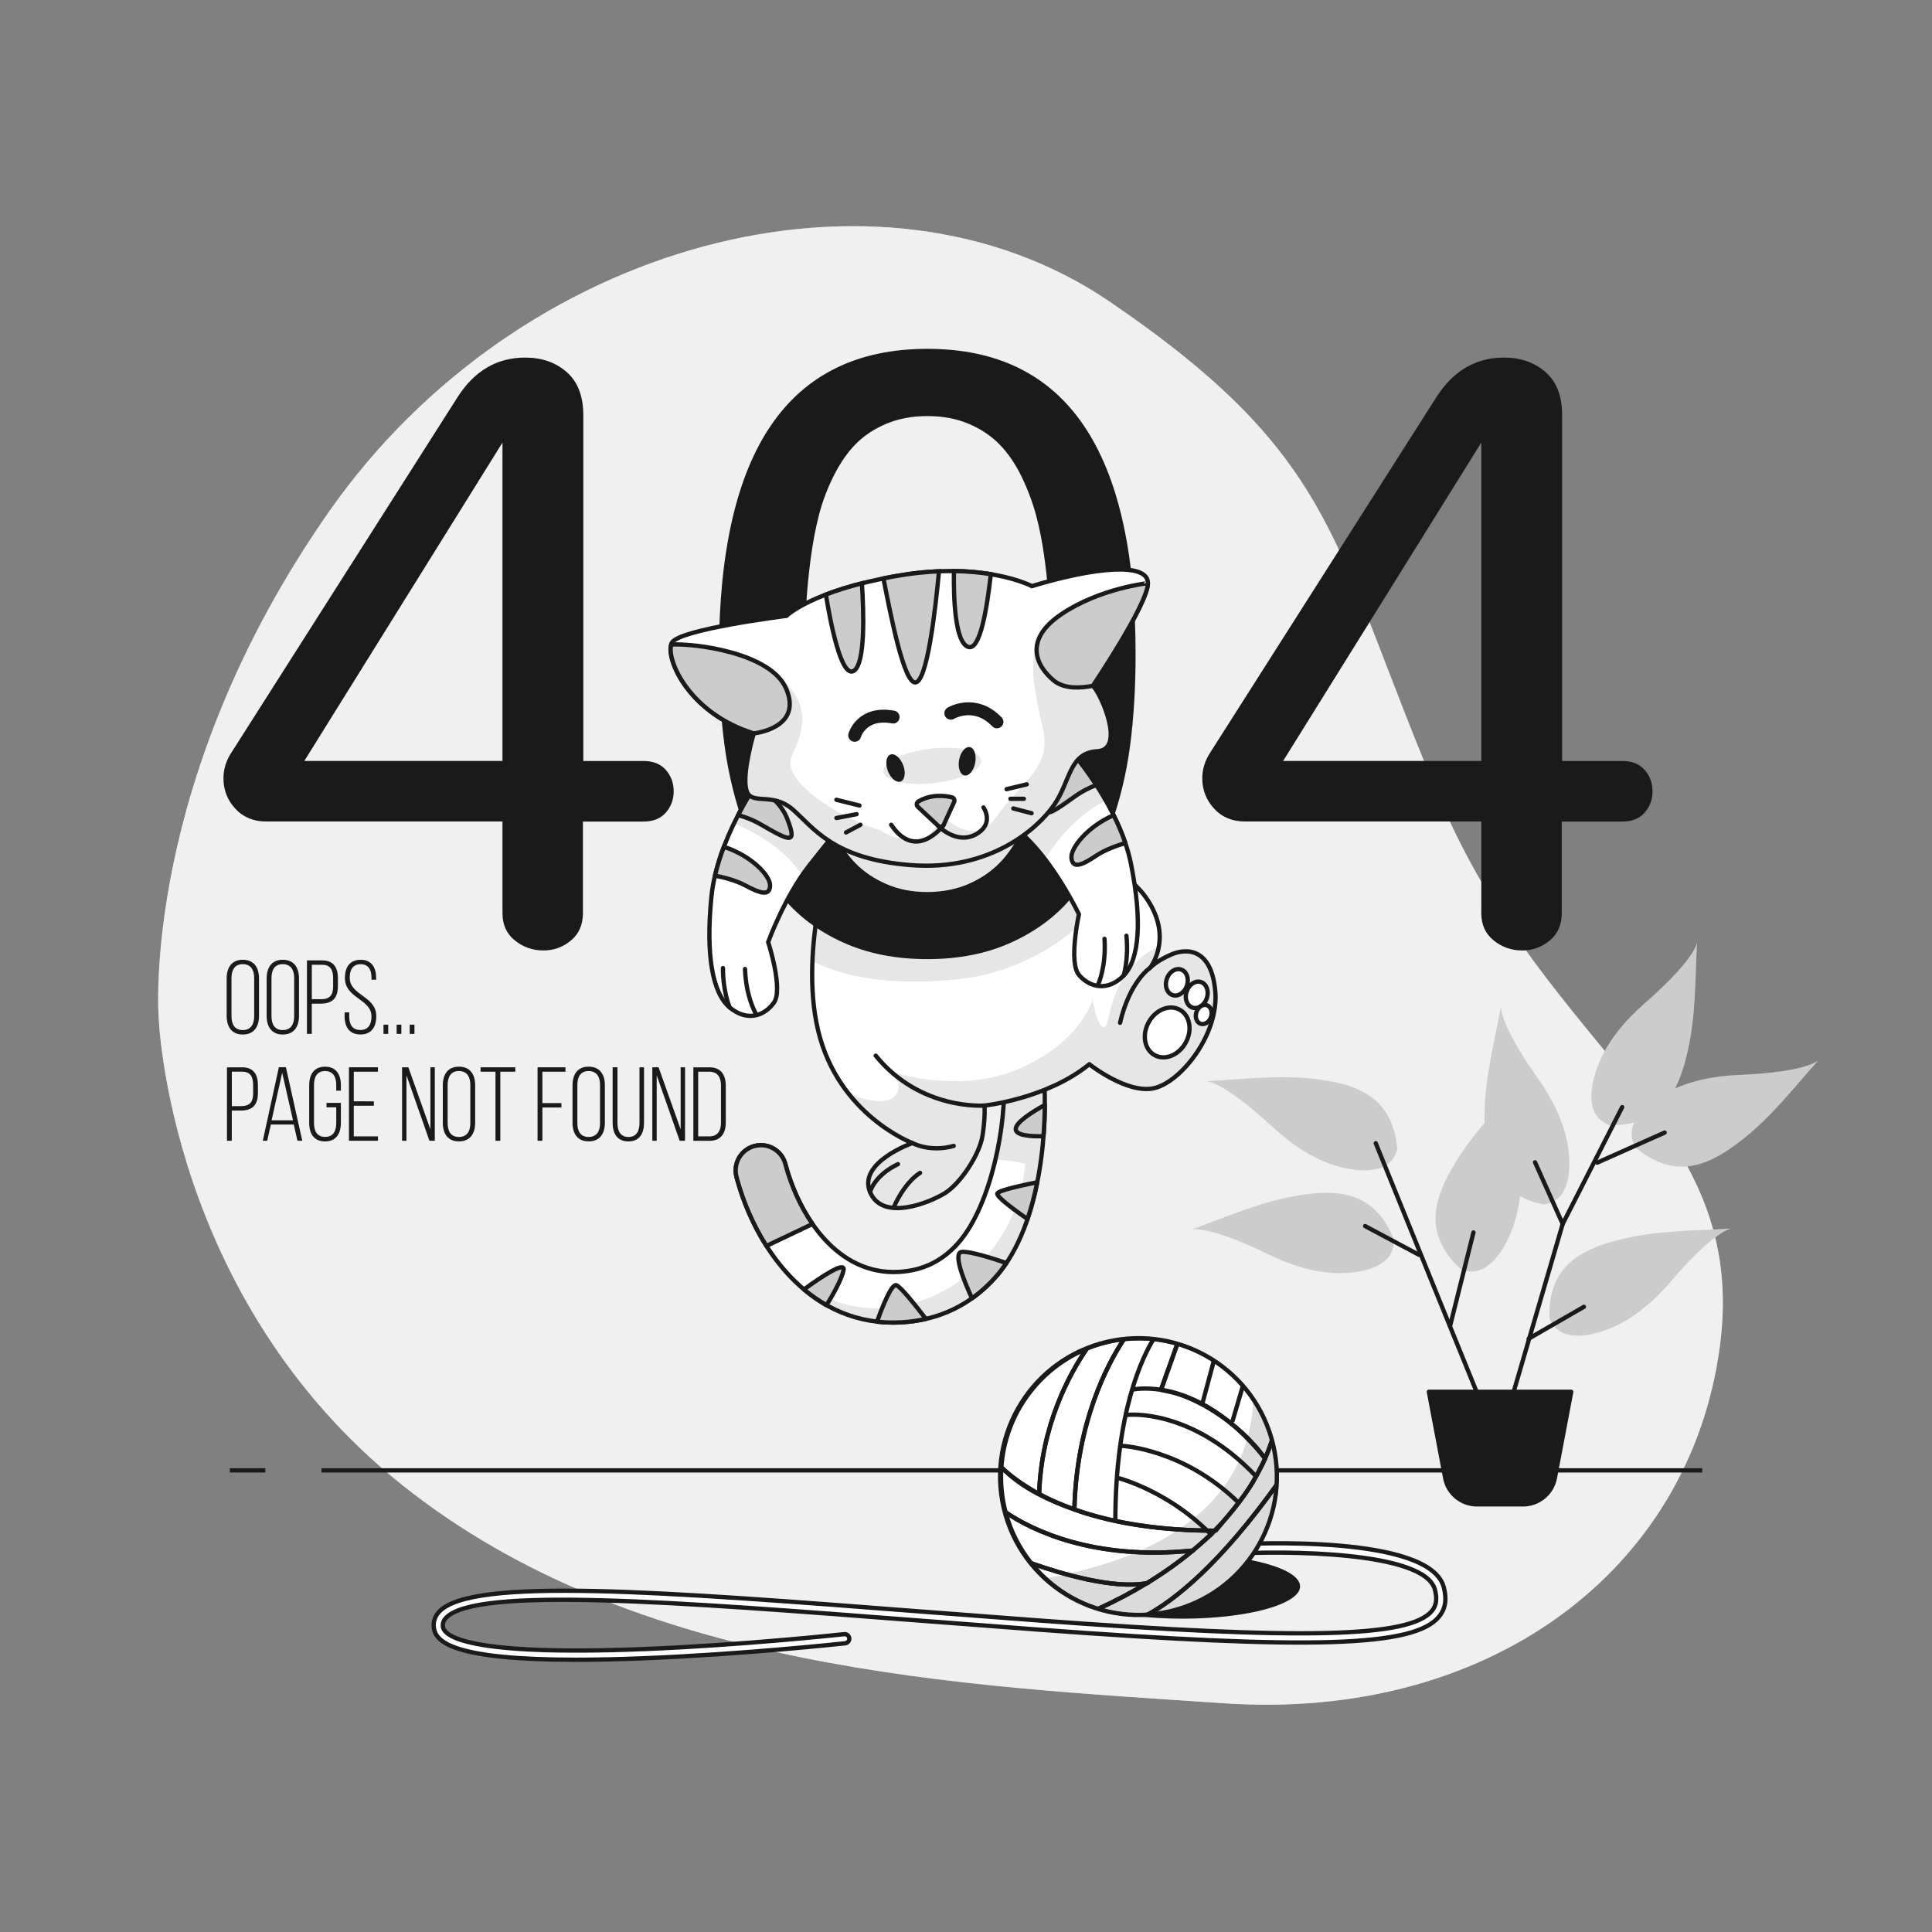 <?xml version="1.0" encoding="utf-8"?>
<!-- Generator: Adobe Illustrator 23.0.1, SVG Export Plug-In . SVG Version: 6.00 Build 0)  -->
<svg version="1.1" xmlns="http://www.w3.org/2000/svg" xmlns:xlink="http://www.w3.org/1999/xlink" x="0px" y="0px"
	 viewBox="0 0 500 500" style="enable-background:new 0 0 500 500;" xml:space="preserve">
<rect x="0" y="0" width="500" height="500" fill="#808080" stroke="none"/>
<g id="Background_Simple">
	<g>
		<path style="fill:#CCCCCC;" d="M41.06,263.18c0,0,2.34,72.68,63.01,121.12c60.67,48.44,144.74,51.91,212.79,56.51
			c68.06,4.6,120.33-33.93,128.21-92.16c7.88-58.24-44.13-75.34-72.34-141.63c-28.22-66.29-25.71-88.09-85.41-128.86
			c-59.7-40.77-153.09-15.74-202.06,54.11C36.3,202.12,41.06,263.18,41.06,263.18z"/>
		<path style="opacity:0.7;fill:#FFFFFF;" d="M41.06,263.18c0,0,2.34,72.68,63.01,121.12c60.67,48.44,144.74,51.91,212.79,56.51
			c68.06,4.6,120.33-33.93,128.21-92.16c7.88-58.24-44.13-75.34-72.34-141.63c-28.22-66.29-25.71-88.09-85.41-128.86
			c-59.7-40.77-153.09-15.74-202.06,54.11C36.3,202.12,41.06,263.18,41.06,263.18z"/>
	</g>
</g>
<g id="Floor">
	<g>
		
			<line style="fill:none;stroke:#1A1A1A;stroke-width:1.113;stroke-miterlimit:10;" x1="68.67" y1="380.53" x2="59.49" y2="380.53"/>
		
			<line style="fill:none;stroke:#1A1A1A;stroke-width:1.113;stroke-miterlimit:10;" x1="440.51" y1="380.53" x2="83.19" y2="380.53"/>
	</g>
</g>
<g id="Yarn_Ball">
	<g>
		<ellipse style="fill:#1A1A1A;" cx="306.07" cy="410.55" rx="30.39" ry="8.36"/>
		<g>
			<path style="fill:#FFFFFF;stroke:#1A1A1A;stroke-width:1.113;stroke-miterlimit:10;" d="M149.03,429.54
				c-31.62,0-36.29-4.57-36.75-8.26c-0.2-1.6,0.28-3.02,1.44-4.23c8.52-8.94,57.61-5.16,125.56,0.08
				c9.48,0.73,19.28,1.48,29.33,2.23c68.65,5.1,96.29,4.44,101.97-2.46c1.16-1.41,1.41-3.18,0.76-5.55
				c-2.72-9.96-39.07-10.03-52.85-9.23c-0.65,0.03-1.22-0.46-1.26-1.12c-0.04-0.65,0.46-1.22,1.12-1.26
				c5.27-0.31,51.57-2.63,55.28,10.97c0.86,3.14,0.46,5.65-1.22,7.69c-6.41,7.78-32.65,8.61-103.98,3.32
				c-10.05-0.75-19.86-1.5-29.34-2.23c-64.76-4.99-115.91-8.93-123.66-0.8c-0.66,0.69-0.91,1.42-0.8,2.3
				c0.29,2.35,5.95,7.63,52.01,5.79c25.73-1.03,51.58-3.83,51.84-3.86c0.65-0.07,1.24,0.4,1.31,1.05c0.07,0.65-0.4,1.24-1.05,1.31
				c-0.26,0.03-26.18,2.84-51.99,3.87C160.06,429.42,154.18,429.54,149.03,429.54z"/>
		</g>
		<g>
			<defs>
				
					<ellipse id="XMLID_6_" transform="matrix(0.974 -0.226 0.226 0.974 -78.812 76.611)" cx="294.77" cy="382.08" rx="35.81" ry="35.81"/>
			</defs>
			<use xlink:href="#XMLID_6_"  style="overflow:visible;fill:#FFFFFF;"/>
			<clipPath id="XMLID_8_">
				<use xlink:href="#XMLID_6_"  style="overflow:visible;"/>
			</clipPath>
			<path style="clip-path:url(#XMLID_8_);fill:#CCCCCC;" d="M294.77,417.89c19.77,0,35.81-16.03,35.81-35.81
				c0-7.48-2.3-14.42-6.22-20.17c-0.4,15.59-9.02,38.62-53.79,46.55C276.94,414.31,285.44,417.89,294.77,417.89z"/>
			<path style="opacity:0.3;clip-path:url(#XMLID_8_);fill:#FFFFFF;" d="M294.77,417.89c19.77,0,35.81-16.03,35.81-35.81
				c0-7.48-2.3-14.42-6.22-20.17c-0.4,15.59-9.02,38.62-53.79,46.55C276.94,414.31,285.44,417.89,294.77,417.89z"/>
			<g style="clip-path:url(#XMLID_8_);">
				
					<path style="fill:none;stroke:#1A1A1A;stroke-width:1.113;stroke-linecap:round;stroke-linejoin:round;stroke-miterlimit:10;" d="
					M312.39,396.12c-10.52-10.29-22.64-13.51-22.64-13.51S301.88,385.83,312.39,396.12c0.63,0.01,1.25,0.03,1.9,0.03
					c4.97-5,8.41-9.83,10.79-14.06c-16.77-17.74-33.13-15.93-33.13-15.93s16.36-1.81,33.13,15.93c0.92-1.64,1.69-3.2,2.32-4.63
					c-6.94-9.78-18.95-16.41-25.44-17.43l-1.5-0.35c-4.34-0.68-7.05-0.1-7.05-0.1s2.7-0.58,7.05,0.1l4.27-11.97
					c-1.99-0.57-4.06-0.97-6.18-1.18c-2.76,4.47-9.9,18.75-9.9,47.07c0-28.33,7.14-42.61,9.9-47.07c-1.19-0.12-2.4-0.18-3.62-0.18
					c-1.37,0-2.72,0.08-4.05,0.23c-4.22,6.38-12.29,21.46-12.83,44.08C286.46,393.63,297.66,395.91,312.39,396.12z M320.48,388.83
					c-14.27-13.9-30-14.63-30-14.63S306.22,374.93,320.48,388.83z"/>
				
					<path style="fill:none;stroke:#1A1A1A;stroke-width:1.113;stroke-linecap:round;stroke-linejoin:round;stroke-miterlimit:10;" d="
					M278.05,390.64c0.54-22.62,8.61-37.69,12.83-44.08c-3.37,0.38-6.59,1.22-9.61,2.47c-4.57,6.65-11.76,19.86-12.35,37.6
					C271.51,388.03,274.54,389.39,278.05,390.64z"/>
				
					<path style="fill:none;stroke:#1A1A1A;stroke-width:1.113;stroke-linecap:round;stroke-linejoin:round;stroke-miterlimit:10;" d="
					M281.27,349.03c-12.32,5.08-21.18,16.81-22.12,30.72c2.18,2.04,5.35,4.49,9.77,6.88C269.51,368.9,276.7,355.69,281.27,349.03z"
					/>
				
					<path style="fill:none;stroke:#1A1A1A;stroke-width:1.113;stroke-linecap:round;stroke-linejoin:round;stroke-miterlimit:10;" d="
					M327.4,377.45c0.9-2.03,1.53-3.82,1.97-5.3c-1.51-5.17-4.14-9.85-7.63-13.77l-2.72,9.24l2.72-9.24
					c-2.2-2.47-4.74-4.64-7.54-6.43l-3.06,11.41l3.06-11.41c-2.9-1.85-6.08-3.29-9.46-4.25l-4.27,11.97
					C306.95,360.69,317.11,364.54,327.4,377.45z"/>
				
					<path style="fill:none;stroke:#1A1A1A;stroke-width:1.113;stroke-linecap:round;stroke-linejoin:round;stroke-miterlimit:10;" d="
					M330.77,383.77c0.02-0.52,0.04-1.04,0.04-1.56c0-3.5-0.51-6.87-1.44-10.06c-0.44,1.48-1.07,3.27-1.97,5.3
					c0.01,0.01,0.02,0.03,0.03,0.04c-0.01-0.01-0.02-0.03-0.03-0.04c-0.63,1.43-0.6,1.41-1.52,3.06c0.05,0.06-0.86,1.51-0.8,1.57
					c-0.05-0.06-0.95,1.8-1.01,1.74c-2.38,4.23-9.55,12.33-9.44,12.33c-0.12,0-3.88,3.41-5.94,5.13c0.03,0,0.05,0,0.08-0.01
					c-0.03,0-0.05,0-0.08,0.01c-3.4,2.84-7.34,5.68-11.89,8.45c0.09-0.02,0.18-0.03,0.26-0.04c-0.08,0.02-0.18,0.03-0.26,0.04
					c-3.78,2.3-8.01,4.55-12.69,6.7c3.41,1.08,7.04,1.66,10.81,1.66c0.6,0,1.21-0.02,1.8-0.05
					C303.98,414.1,315.65,404.96,330.77,383.77z"/>
				
					<path style="fill:none;stroke:#1A1A1A;stroke-width:1.113;stroke-linecap:round;stroke-linejoin:round;stroke-miterlimit:10;" d="
					M330.77,383.77c-15.12,21.19-26.79,30.33-34.04,34.27C315.19,417.13,329.98,402.26,330.77,383.77z"/>
				
					<path style="fill:none;stroke:#1A1A1A;stroke-width:1.113;stroke-linecap:round;stroke-linejoin:round;stroke-miterlimit:10;" d="
					M266.89,404.57c4.39,5.5,10.36,9.68,17.23,11.85c4.68-2.15,8.91-4.39,12.69-6.7C288.27,411.31,274.91,407.39,266.89,404.57z"/>
				
					<path style="fill:none;stroke:#1A1A1A;stroke-width:1.113;stroke-linecap:round;stroke-linejoin:round;stroke-miterlimit:10;" d="
					M296.81,409.73c4.55-2.77,8.48-5.61,11.89-8.45c-25.78,2.64-41.69-5.34-48.45-9.89c1.29,4.88,3.58,9.35,6.64,13.19
					C274.91,407.39,288.27,411.31,296.81,409.73z"/>
				
					<path style="fill:none;stroke:#1A1A1A;stroke-width:1.113;stroke-linecap:round;stroke-linejoin:round;stroke-miterlimit:10;" d="
					M308.7,401.28c2.06-1.72,3.91-3.43,5.6-5.13c-0.64,0-1.26-0.02-1.9-0.03c0.14,0.13,0.27,0.26,0.41,0.4
					c-0.14-0.14-0.27-0.26-0.41-0.4c-14.73-0.21-25.94-2.48-34.35-5.48c0,0.01,0,0.01,0,0.02c0-0.01,0-0.01,0-0.02
					c-12.29-4.26-16.71-8.85-18.9-10.89c-0.06,0.81-0.09,1.63-0.09,2.46c0,3.17,0.42,6.25,1.19,9.18
					C267,395.93,282.91,403.92,308.7,401.28z"/>
			</g>
			
				<use xlink:href="#XMLID_6_"  style="overflow:visible;fill:none;stroke:#1A1A1A;stroke-width:1.113;stroke-linecap:round;stroke-linejoin:round;stroke-miterlimit:10;"/>
		</g>
	</g>
</g>
<g id="Plants">
	<g style="display:none;">
		<g style="display:inline;">
			<g>
				<path style="fill:none;stroke:#263238;stroke-linecap:round;stroke-linejoin:round;stroke-miterlimit:10;" d="M100.15,342.69
					l69.02-58.21c2.56-2.16,6-2.36,8.74-0.51l86.96,58.79l43.66-29.76c2.26-1.54,5.06-1.64,7.4-0.25l50.31,29.9"/>
				<path style="fill:none;stroke:#263238;stroke-linecap:round;stroke-linejoin:round;stroke-miterlimit:10;" d="M346.22,330.65
					l16.99-6.82c1.97-0.79,4.14-0.62,6,0.47l31.49,18.53"/>
				<path style="fill:none;stroke:#263238;stroke-linecap:round;stroke-linejoin:round;stroke-miterlimit:10;" d="M132.95,314.83
					l-7.58-4.97c-2.61-1.61-5.78-1.39-8.21,0.56l-40.1,32.27"/>
			</g>
			
				<line style="fill:none;stroke:#263238;stroke-linecap:round;stroke-linejoin:round;stroke-miterlimit:10;" x1="71.07" y1="342.77" x2="416.14" y2="342.77"/>
		</g>
		<g style="display:inline;">
			
				<line style="fill:none;stroke:#263238;stroke-linecap:round;stroke-linejoin:round;stroke-miterlimit:10;" x1="291.24" y1="329.85" x2="292.73" y2="328.85"/>
			
				<line style="fill:none;stroke:#263238;stroke-linecap:round;stroke-linejoin:round;stroke-miterlimit:10;" x1="271.88" y1="342.83" x2="289.27" y2="331.17"/>
		</g>
		<g style="display:inline;">
			
				<line style="fill:none;stroke:#263238;stroke-linecap:round;stroke-linejoin:round;stroke-miterlimit:10;" x1="148.1" y1="309.49" x2="151.1" y2="306.92"/>
			
				<line style="fill:none;stroke:#263238;stroke-linecap:round;stroke-linejoin:round;stroke-miterlimit:10;" x1="109.11" y1="342.83" x2="144.13" y2="312.88"/>
		</g>
	</g>
	<g>
		<path style="fill:#CCCCCC;" d="M360.73,320.88c0,0-2.45-7.96-9.59-10.81c-4.96-1.99-10.68-1.47-15.82-0.57
			c-9.58,1.67-17.94,5.48-27.03,8.73c0,0,3.88-1.43,19.79,6.32c5.86,2.86,12.56,5.07,19.27,4.92
			C352.74,329.36,360.99,327.82,360.73,320.88z"/>
		<path style="fill:#CCCCCC;" d="M361.59,297.51c0,0-0.05-8.32-6.06-13.12c-4.18-3.33-9.8-4.49-14.98-5.12
			c-9.65-1.17-18.76,0.06-28.4,0.55c0,0,4.12-0.25,17.12,11.77c4.79,4.43,10.56,8.48,17.02,10.28
			C351.49,303.31,359.83,304.23,361.59,297.51z"/>
		<path style="fill:#CCCCCC;" d="M378.04,328.42c0,0-6.49-5.21-6.52-12.9c-0.02-5.35,2.57-10.46,5.3-14.91
			c5.08-8.29,11.71-14.66,18.08-21.9c0,0-2.76,3.08-1.42,20.73c0.49,6.5,0.08,13.55-2.53,19.72
			C388.87,324.11,384.4,331.22,378.04,328.42z"/>
		<path style="fill:#CCCCCC;" d="M401.04,341.2c0,0-0.92-8.27,4.5-13.73c3.76-3.79,9.21-5.59,14.29-6.81
			c9.45-2.28,18.64-2.11,28.27-2.73c0,0-4.12,0.23-15.64,13.67c-4.24,4.95-9.51,9.65-15.72,12.18
			C411.74,345.8,403.56,347.67,401.04,341.2z"/>
		<path style="fill:#CCCCCC;" d="M399.53,311.71c0,0-8.25-1.13-12.22-7.72c-2.76-4.58-3.17-10.3-3.11-15.52
			c0.1-9.72,2.51-18.59,4.26-28.08c0,0-0.78,4.06,9.43,18.51c3.76,5.32,7.03,11.58,7.96,18.22
			C406.61,302.46,406.42,310.85,399.53,311.71z"/>
		<path style="fill:#CCCCCC;" d="M423.27,296.9c0,0,5.93,5.84,13.57,4.96c5.31-0.61,10.09-3.78,14.19-7.01
			c7.64-6.02,13.19-13.34,19.64-20.51c0,0-2.73,3.1-20.42,3.83c-6.51,0.27-13.46,1.5-19.29,4.81
			C426.28,285.65,419.75,290.92,423.27,296.9z"/>
		<path style="fill:#CCCCCC;" d="M416.4,291.13c0,0,8.28,0.83,13.69-4.64c3.76-3.8,5.5-9.27,6.67-14.36
			c2.18-9.48,1.92-18.66,2.44-28.3c0,0-0.19,4.13-13.51,15.78c-4.91,4.29-9.55,9.61-12.01,15.84
			C411.69,280.47,409.9,288.67,416.4,291.13z"/>
		
			<polyline style="fill:none;stroke:#1A1A1A;stroke-width:1.113;stroke-linecap:round;stroke-linejoin:round;stroke-miterlimit:10;" points="
			386.83,371.74 372.53,336.55 356.04,295.86 		"/>
		
			<polyline style="fill:none;stroke:#1A1A1A;stroke-width:1.113;stroke-linecap:round;stroke-linejoin:round;stroke-miterlimit:10;" points="
			390.13,365.69 404.42,316.76 419.82,286.52 		"/>
		
			<line style="fill:none;stroke:#1A1A1A;stroke-width:1.113;stroke-linecap:round;stroke-linejoin:round;stroke-miterlimit:10;" x1="395.62" y1="346.45" x2="409.92" y2="338.2"/>
		
			<line style="fill:none;stroke:#1A1A1A;stroke-width:1.113;stroke-linecap:round;stroke-linejoin:round;stroke-miterlimit:10;" x1="404.42" y1="316.76" x2="397.27" y2="300.81"/>
		
			<line style="fill:none;stroke:#1A1A1A;stroke-width:1.113;stroke-linecap:round;stroke-linejoin:round;stroke-miterlimit:10;" x1="413.37" y1="300.89" x2="430.81" y2="293.11"/>
		
			<line style="fill:none;stroke:#1A1A1A;stroke-width:1.113;stroke-linecap:round;stroke-linejoin:round;stroke-miterlimit:10;" x1="375.28" y1="343.15" x2="381.33" y2="318.96"/>
		
			<line style="fill:none;stroke:#1A1A1A;stroke-width:1.113;stroke-linecap:round;stroke-linejoin:round;stroke-miterlimit:10;" x1="367.26" y1="324.76" x2="353.29" y2="317.31"/>
		
			<path style="fill:#1A1A1A;stroke:#1A1A1A;stroke-width:1.113;stroke-linecap:round;stroke-linejoin:round;stroke-miterlimit:10;" d="
			M394.16,389.33h-11.92c-4.02,0-7.47-2.86-8.22-6.81l-4.23-22.33h36.84l-4.23,22.33C401.64,386.47,398.18,389.33,394.16,389.33z"/>
	</g>
</g>
<g id="Text">
	<g>
		<g>
			<path style="fill:#1A1A1A;" d="M58.66,253.2c0-2.77,1.28-4.81,4.16-4.81c2.93,0,4.21,2.04,4.21,4.81v9.72
				c0,2.77-1.28,4.81-4.21,4.81c-2.88,0-4.16-2.04-4.16-4.81V253.2z M59.91,263c0,2.06,0.81,3.58,2.91,3.58
				c2.12,0,2.96-1.52,2.96-3.58v-9.89c0-2.06-0.84-3.59-2.96-3.59c-2.09,0-2.91,1.52-2.91,3.59V263z"/>
			<path style="fill:#1A1A1A;" d="M69.01,253.2c0-2.77,1.28-4.81,4.16-4.81c2.93,0,4.21,2.04,4.21,4.81v9.72
				c0,2.77-1.28,4.81-4.21,4.81c-2.88,0-4.16-2.04-4.16-4.81V253.2z M70.26,263c0,2.06,0.81,3.58,2.91,3.58
				c2.12,0,2.96-1.52,2.96-3.58v-9.89c0-2.06-0.84-3.59-2.96-3.59c-2.09,0-2.91,1.52-2.91,3.59V263z"/>
			<path style="fill:#1A1A1A;" d="M83.38,248.55c2.93,0,4.07,1.85,4.07,4.62v2.06c0,3.01-1.39,4.51-4.4,4.51h-2.36v7.82h-1.25
				v-19.01H83.38z M83.06,258.6c2.2,0,3.15-0.98,3.15-3.29v-2.23c0-2.06-0.71-3.4-2.82-3.4h-2.69v8.91H83.06z"/>
			<path style="fill:#1A1A1A;" d="M97.35,253.14v0.41h-1.2v-0.49c0-2.01-0.76-3.53-2.82-3.53s-2.82,1.49-2.82,3.5
				c0,4.62,6.87,4.7,6.87,9.94c0,2.74-1.2,4.75-4.1,4.75c-2.91,0-4.1-2.01-4.1-4.75V262h1.2v1.06c0,2.04,0.79,3.5,2.88,3.5
				c2.09,0,2.88-1.47,2.88-3.5c0-4.56-6.87-4.64-6.87-9.94c0-2.85,1.25-4.7,4.05-4.73C96.18,248.39,97.35,250.4,97.35,253.14z"/>
			<path style="fill:#1A1A1A;" d="M100.47,265.18v2.39h-1.22v-2.39H100.47z"/>
			<path style="fill:#1A1A1A;" d="M103.87,265.18v2.39h-1.22v-2.39H103.87z"/>
			<path style="fill:#1A1A1A;" d="M107.26,265.18v2.39h-1.22v-2.39H107.26z"/>
		</g>
		<g>
			<path style="fill:#1A1A1A;" d="M62.68,276.22c2.93,0,4.07,1.85,4.07,4.62v2.06c0,3.01-1.39,4.51-4.4,4.51h-2.36v7.82h-1.25
				v-19.01H62.68z M62.36,286.27c2.2,0,3.15-0.98,3.15-3.29v-2.23c0-2.06-0.71-3.4-2.82-3.4h-2.69v8.91H62.36z"/>
			<path style="fill:#1A1A1A;" d="M70.1,291.02l-0.95,4.21h-1.14l4.16-19.04h1.82l4.24,19.04h-1.25l-0.95-4.21H70.1z M70.29,289.93
				h5.54l-2.8-12.3L70.29,289.93z"/>
			<path style="fill:#1A1A1A;" d="M88.22,280.86v1.41h-1.2v-1.49c0-2.04-0.79-3.59-2.88-3.59c-2.09,0-2.88,1.55-2.88,3.59v9.89
				c0,2.04,0.79,3.56,2.88,3.56c2.09,0,2.88-1.52,2.88-3.56v-4.1H84.5v-1.14h3.72v5.16c0,2.74-1.2,4.81-4.1,4.81
				c-2.91,0-4.1-2.06-4.1-4.81v-9.72c0-2.74,1.2-4.81,4.1-4.81C87.02,276.05,88.22,278.12,88.22,280.86z"/>
			<path style="fill:#1A1A1A;" d="M96.75,285.02v1.14h-5.19v7.93h6.25v1.14h-7.5v-19.01h7.5v1.14h-6.25v7.66H96.75z"/>
			<path style="fill:#1A1A1A;" d="M105.2,295.23h-1.14v-19.01h1.63l5.7,16.05v-16.05h1.14v19.01h-1.39l-5.95-16.95V295.23z"/>
			<path style="fill:#1A1A1A;" d="M114.6,280.86c0-2.77,1.28-4.81,4.16-4.81c2.93,0,4.21,2.04,4.21,4.81v9.72
				c0,2.77-1.28,4.81-4.21,4.81c-2.88,0-4.16-2.04-4.16-4.81V280.86z M115.85,290.67c0,2.06,0.81,3.58,2.91,3.58
				c2.12,0,2.96-1.52,2.96-3.58v-9.89c0-2.06-0.84-3.59-2.96-3.59c-2.09,0-2.91,1.52-2.91,3.59V290.67z"/>
			<path style="fill:#1A1A1A;" d="M128.23,295.23v-17.87h-3.86v-1.14h8.99v1.14h-3.88v17.87H128.23z"/>
			<path style="fill:#1A1A1A;" d="M145.29,285.48v1.14h-4.92v8.61h-1.25v-19.01h7.22v1.14h-5.97v8.12H145.29z"/>
			<path style="fill:#1A1A1A;" d="M148.17,280.86c0-2.77,1.28-4.81,4.16-4.81c2.93,0,4.21,2.04,4.21,4.81v9.72
				c0,2.77-1.28,4.81-4.21,4.81c-2.88,0-4.16-2.04-4.16-4.81V280.86z M149.42,290.67c0,2.06,0.81,3.58,2.91,3.58
				c2.12,0,2.96-1.52,2.96-3.58v-9.89c0-2.06-0.84-3.59-2.96-3.59c-2.09,0-2.91,1.52-2.91,3.59V290.67z"/>
			<path style="fill:#1A1A1A;" d="M159.8,290.64c0,2.04,0.76,3.61,2.85,3.61s2.85-1.58,2.85-3.61v-14.42h1.17v14.37
				c0,2.72-1.14,4.81-4.05,4.81c-2.91,0-4.07-2.09-4.07-4.81v-14.37h1.25V290.64z"/>
			<path style="fill:#1A1A1A;" d="M169.96,295.23h-1.14v-19.01h1.63l5.7,16.05v-16.05h1.14v19.01h-1.39l-5.95-16.95V295.23z"/>
			<path style="fill:#1A1A1A;" d="M183.62,276.22c2.93,0,4.21,1.93,4.21,4.73v9.56c0,2.8-1.28,4.73-4.21,4.73h-4.18v-19.01H183.62z
				 M183.6,294.09c2.12,0,2.99-1.44,2.99-3.53v-9.67c0-2.09-0.9-3.53-2.99-3.53h-2.91v16.73H183.6z"/>
		</g>
	</g>
</g>
<g id="Character">
	<g>
		<g>
			<g>
				<g>
					<defs>
						<path id="XMLID_5_" d="M231.15,342.28c-22.27,0-35.64-19.75-40.39-37.12l-0.16-0.61c-0.91-3.49,1.19-7.06,4.68-7.97
							c3.49-0.9,7.06,1.19,7.97,4.68l0.12,0.45c3.62,13.22,13.45,28.33,29.21,27.46c6.29-0.35,11.35-2.83,15.48-7.56
							c8.65-9.91,12.52-31.49,11.66-42.37c-0.23-2.88,1.92-5.4,4.8-5.63c2.9-0.23,5.4,1.92,5.63,4.8
							c0.96,12.11-0.32,38.14-12.23,51.79c-6.47,7.41-14.75,11.46-24.59,12.01C232.59,342.26,231.86,342.28,231.15,342.28z"/>
					</defs>
					<use xlink:href="#XMLID_5_"  style="overflow:visible;fill:#FFFFFF;"/>
					<clipPath id="XMLID_9_">
						<use xlink:href="#XMLID_5_"  style="overflow:visible;"/>
					</clipPath>
					<path style="clip-path:url(#XMLID_9_);fill:#CCCCCC;" d="M264.51,273.62c-2.88,0.23-5.03,2.75-4.8,5.63
						c0.42,5.31-0.29,13.16-2.13,20.97c2.26-0.11,4.85,0.14,7.77,1.01c-0.42,5.34-2.1,13.19-7.63,20.87
						c-9.71,13.49-24.28,17.8-35.61,16.19c-5.06-0.72-10.88-3.39-15.77-6.11c6.46,6.05,14.72,10.11,24.81,10.11
						c0.71,0,1.43-0.02,2.16-0.06c9.85-0.55,18.12-4.6,24.59-12.01c11.91-13.65,13.19-39.69,12.23-51.79
						C269.91,275.54,267.41,273.39,264.51,273.62z"/>
					<path style="opacity:0.5;clip-path:url(#XMLID_9_);fill:#FFFFFF;" d="M264.51,273.62c-2.88,0.23-5.03,2.75-4.8,5.63
						c0.42,5.31-0.29,13.16-2.13,20.97c2.26-0.11,4.85,0.14,7.77,1.01c-0.42,5.34-2.1,13.19-7.63,20.87
						c-9.71,13.49-24.28,17.8-35.61,16.19c-5.06-0.72-10.88-3.39-15.77-6.11c6.46,6.05,14.72,10.11,24.81,10.11
						c0.71,0,1.43-0.02,2.16-0.06c9.85-0.55,18.12-4.6,24.59-12.01c11.91-13.65,13.19-39.69,12.23-51.79
						C269.91,275.54,267.41,273.39,264.51,273.62z"/>
					
						<use xlink:href="#XMLID_5_"  style="overflow:visible;fill:none;stroke:#1A1A1A;stroke-width:1.113;stroke-linecap:round;stroke-linejoin:round;stroke-miterlimit:10;"/>
				</g>
				<g>
					
						<path style="fill:#CCCCCC;stroke:#1A1A1A;stroke-width:1.113;stroke-linecap:round;stroke-linejoin:round;stroke-miterlimit:10;" d="
						M218.31,328.75c0.52-2.45-5.34,1.39-10.24,4.95c1.82,1.53,3.77,2.89,5.84,4.07C215.66,334.92,217.8,331.11,218.31,328.75z"/>
					
						<path style="fill:#CCCCCC;stroke:#1A1A1A;stroke-width:1.113;stroke-linecap:round;stroke-linejoin:round;stroke-miterlimit:10;" d="
						M231.15,342.28c0.71,0,1.43-0.02,2.16-0.06c2.18-0.12,4.28-0.43,6.31-0.89c-2.76-3.6-6.55-8.35-7.65-8.72
						c-1.25-0.42-3.66,5.71-4.99,9.43C228.34,342.2,229.73,342.28,231.15,342.28z"/>
					
						<path style="fill:#CCCCCC;stroke:#1A1A1A;stroke-width:1.113;stroke-linecap:round;stroke-linejoin:round;stroke-miterlimit:10;" d="
						M203.37,301.71l-0.12-0.45c-0.91-3.49-4.47-5.58-7.97-4.68c-3.49,0.91-5.59,4.48-4.68,7.97l0.16,0.61
						c1.58,5.77,4.11,11.79,7.6,17.28l11.91-5.67C207.06,312.14,204.76,306.79,203.37,301.71z"/>
					
						<path style="fill:#CCCCCC;stroke:#1A1A1A;stroke-width:1.113;stroke-linecap:round;stroke-linejoin:round;stroke-miterlimit:10;" d="
						M257.91,330.21c0.91-1.04,1.75-2.17,2.54-3.34c-3.78-1.29-9.44-3.07-11.54-2.88c-2.49,0.23,0.89,8.23,2.64,12.01
						C253.82,334.38,255.95,332.45,257.91,330.21z"/>
					
						<path style="fill:#CCCCCC;stroke:#1A1A1A;stroke-width:1.113;stroke-linecap:round;stroke-linejoin:round;stroke-miterlimit:10;" d="
						M258.12,308.84c-0.4,0.79,4.49,4.36,7.79,6.65c1.05-3.09,1.88-6.3,2.52-9.52C264.43,306.77,258.51,308.06,258.12,308.84z"/>
					
						<path style="fill:#CCCCCC;stroke:#1A1A1A;stroke-width:1.113;stroke-linecap:round;stroke-linejoin:round;stroke-miterlimit:10;" d="
						M270.05,294.05c0.22-2.85,0.33-5.57,0.34-8.08c-3.44,1.9-7.52,4.51-7.52,6.23C262.87,293.87,266.69,294.14,270.05,294.05z"/>
				</g>
			</g>
			<g>
				<g>
					<defs>
						<path id="XMLID_4_" d="M216.21,216.68c0,0-9.71,28.12-4.48,50.02c5.23,21.9,24.39,29.12,24.39,29.12s-14.18,4.98-10.95,12.69
							c3.23,7.71,15.43,2.74,19.41,0.25c3.98-2.49,8.96-9.95,9.71-14.93c0.75-4.98,0.5-7.71,0.5-7.71s16.18-1.74,27.12-10.7
							c0,0,9.71,7.71,16.67,6.22c6.97-1.49,16.92-13.94,15.93-25.13c-1-11.2-7.47-11.2-11.45-9.46c-3.98,1.74-5.47,3.48-5.47,3.48
							s5.72-6.97,0-16.67c-5.72-9.71-15.93-10.45-15.93-10.45s-2.99-15.93-11.94-21.9C260.75,195.53,228.9,189.31,216.21,216.68z"/>
					</defs>
					<use xlink:href="#XMLID_4_"  style="overflow:visible;fill:#FFFFFF;"/>
					<clipPath id="XMLID_10_">
						<use xlink:href="#XMLID_4_"  style="overflow:visible;"/>
					</clipPath>
					<path style="clip-path:url(#XMLID_10_);fill:#CCCCCC;" d="M290.14,226.35c-7.05,11.74-21.35,25.25-43.86,27.22
						c-19.8,1.74-30.9-2.16-36.02-4.87c0.69-16.78,5.94-32.02,5.94-32.02c12.69-27.37,44.54-21.15,53.5-15.18
						c8.96,5.97,11.94,21.9,11.94,21.9S285.71,223.7,290.14,226.35z M303.06,247.04c-3.98,1.74-5.47,3.48-5.47,3.48
						s1.73-2.12,2.33-5.64c-13.45,6.69-12.4,21.02-14.08,21.02c-2.05,0-3.08-7.19-3.08-7.19s-2.57,10.27-17.98,17.47
						s-32.88,1.54-32.88,1.54s3.6,8.22-5.65,7.19c-3.12-0.35-5.47-1.4-7.23-2.64c7.47,9.91,17.09,13.55,17.09,13.55
						s-14.18,4.98-10.95,12.69c3.23,7.71,15.43,2.74,19.41,0.25c3.98-2.49,8.96-9.95,9.71-14.93c0.75-4.98,0.5-7.71,0.5-7.71
						s16.18-1.74,27.12-10.7c0,0,9.71,7.71,16.67,6.22c6.97-1.49,16.92-13.94,15.93-25.13C313.51,245.3,307.04,245.3,303.06,247.04z
						"/>
					<path style="opacity:0.5;clip-path:url(#XMLID_10_);fill:#FFFFFF;" d="M290.14,226.35c-7.05,11.74-21.35,25.25-43.86,27.22
						c-19.8,1.74-30.9-2.16-36.02-4.87c0.69-16.78,5.94-32.02,5.94-32.02c12.69-27.37,44.54-21.15,53.5-15.18
						c8.96,5.97,11.94,21.9,11.94,21.9S285.71,223.7,290.14,226.35z M303.06,247.04c-3.98,1.74-5.47,3.48-5.47,3.48
						s1.73-2.12,2.33-5.64c-13.45,6.69-12.4,21.02-14.08,21.02c-2.05,0-3.08-7.19-3.08-7.19s-2.57,10.27-17.98,17.47
						s-32.88,1.54-32.88,1.54s3.6,8.22-5.65,7.19c-3.12-0.35-5.47-1.4-7.23-2.64c7.47,9.91,17.09,13.55,17.09,13.55
						s-14.18,4.98-10.95,12.69c3.23,7.71,15.43,2.74,19.41,0.25c3.98-2.49,8.96-9.95,9.71-14.93c0.75-4.98,0.5-7.71,0.5-7.71
						s16.18-1.74,27.12-10.7c0,0,9.71,7.71,16.67,6.22c6.97-1.49,16.92-13.94,15.93-25.13C313.51,245.3,307.04,245.3,303.06,247.04z
						"/>
					
						<path style="clip-path:url(#XMLID_10_);fill:none;stroke:#1A1A1A;stroke-width:1.113;stroke-linecap:round;stroke-linejoin:round;stroke-miterlimit:10;" d="
						M254.78,286.11c0,0-16.57,1.35-28.15-12.91"/>
					
						<use xlink:href="#XMLID_4_"  style="overflow:visible;fill:none;stroke:#1A1A1A;stroke-width:1.113;stroke-linecap:round;stroke-linejoin:round;stroke-miterlimit:10;"/>
				</g>
				
					<path style="fill:none;stroke:#1A1A1A;stroke-width:1.113;stroke-linecap:round;stroke-linejoin:round;stroke-miterlimit:10;" d="
					M297.58,250.52c0,0-5.23,3.48-7.71,14.18"/>
				<g>
					<g>
						
							<path style="fill:#FFFFFF;stroke:#1A1A1A;stroke-width:1.113;stroke-linecap:round;stroke-linejoin:round;stroke-miterlimit:10;" d="
							M307.17,255.1c-0.61,1.82-2.28,2.91-3.72,2.42c-1.44-0.49-2.11-2.36-1.49-4.18c0.61-1.82,2.28-2.91,3.72-2.42
							C307.12,251.4,307.79,253.28,307.17,255.1z"/>
						
							<path style="fill:#FFFFFF;stroke:#1A1A1A;stroke-width:1.113;stroke-linecap:round;stroke-linejoin:round;stroke-miterlimit:10;" d="
							M312.32,258.34c-0.61,1.82-2.28,2.91-3.72,2.42c-1.44-0.49-2.11-2.36-1.49-4.18c0.61-1.82,2.28-2.91,3.72-2.42
							S312.94,256.52,312.32,258.34z"/>
						
							<path style="fill:#FFFFFF;stroke:#1A1A1A;stroke-width:1.113;stroke-linecap:round;stroke-linejoin:round;stroke-miterlimit:10;" d="
							M313.42,263.19c-0.45,1.32-1.66,2.11-2.7,1.76c-1.05-0.35-1.53-1.71-1.08-3.04c0.45-1.32,1.66-2.11,2.7-1.76
							C313.38,260.5,313.86,261.86,313.42,263.19z"/>
					</g>
					
						<path style="fill:#FFFFFF;stroke:#1A1A1A;stroke-width:1.113;stroke-linecap:round;stroke-linejoin:round;stroke-miterlimit:10;" d="
						M306.85,269.85c-1.8,3.25-5.4,4.69-8.04,3.22c-2.65-1.47-3.33-5.28-1.53-8.53c1.8-3.25,5.4-4.69,8.04-3.22
						C307.96,262.78,308.65,266.6,306.85,269.85z"/>
				</g>
				<g>
					
						<path style="fill:none;stroke:#1A1A1A;stroke-width:1.113;stroke-linecap:round;stroke-linejoin:round;stroke-miterlimit:10;" d="
						M236.12,295.81c0,0,4.48,2.49,10.7,0.75"/>
					
						<path style="fill:none;stroke:#1A1A1A;stroke-width:1.113;stroke-linecap:round;stroke-linejoin:round;stroke-miterlimit:10;" d="
						M225.17,308.5c0,0,1-4.23,7.22-7.22"/>
					
						<path style="fill:none;stroke:#1A1A1A;stroke-width:1.113;stroke-linecap:round;stroke-linejoin:round;stroke-miterlimit:10;" d="
						M231.39,312.24c0,0,2.49-5.97,6.72-8.71"/>
				</g>
			</g>
		</g>
		<g>
			<path style="fill:#1A1A1A;" d="M133.26,243.4c-2.15-1.72-3.22-4.08-3.22-7.08V212.6H68.88c-3.29,0-5.96-1.11-7.99-3.33
				c-2.04-2.22-3.06-4.83-3.06-7.83c0-2.36,0.68-4.58,2.04-6.65l58.58-92.06c4.36-6.8,10.19-10.19,17.49-10.19
				c4.29,0,7.87,1.25,10.73,3.76c2.86,2.5,4.29,6.22,4.29,11.16v89.48h15.56c2.5,0,4.43,0.77,5.79,2.31
				c1.36,1.54,2.04,3.38,2.04,5.53c0,2.15-0.68,3.99-2.04,5.53c-1.36,1.54-3.29,2.31-5.79,2.31h-15.66v23.71
				c0,3-1.04,5.36-3.11,7.08c-2.08,1.72-4.47,2.57-7.19,2.57C137.83,245.97,135.4,245.11,133.26,243.4z M130.04,196.94v-82.4
				l-51.29,82.4H130.04z"/>
			<path style="fill:#1A1A1A;" d="M218.13,243.88c-6.37-2.9-11.53-6.76-15.5-11.59c-3.97-4.83-7.23-10.71-9.76-17.65
				c-2.54-6.94-4.31-14.06-5.31-21.35c-1-7.3-1.5-15.27-1.5-23.93c0-52.72,17.99-79.08,53.97-79.08c35.91,0,53.86,26.36,53.86,79.08
				c0,8.58-0.48,16.52-1.45,23.82c-0.97,7.3-2.72,14.41-5.26,21.35c-2.54,6.94-5.79,12.82-9.76,17.65
				c-3.97,4.83-9.14,8.71-15.5,11.64c-6.37,2.93-13.66,4.4-21.89,4.4C231.79,248.22,224.49,246.78,218.13,243.88z M250.69,228.75
				c3.18-1.39,5.86-3.22,8.05-5.47c2.18-2.25,4.08-5.06,5.69-8.42c1.61-3.36,2.88-6.76,3.81-10.19c0.93-3.43,1.66-7.31,2.2-11.64
				c0.54-4.33,0.89-8.3,1.07-11.91c0.18-3.61,0.27-7.53,0.27-11.75c0-4.43-0.09-8.53-0.27-12.29c-0.18-3.75-0.55-7.8-1.13-12.12
				c-0.57-4.33-1.33-8.21-2.25-11.64c-0.93-3.43-2.2-6.79-3.81-10.09c-1.61-3.29-3.51-6.04-5.69-8.26
				c-2.18-2.22-4.85-3.99-7.99-5.31c-3.15-1.32-6.69-1.98-10.62-1.98c-3.93,0-7.48,0.66-10.62,1.98c-3.15,1.32-5.79,3.08-7.94,5.26
				c-2.15,2.18-4.04,4.92-5.69,8.21c-1.65,3.29-2.92,6.65-3.81,10.09c-0.89,3.43-1.63,7.33-2.2,11.7
				c-0.57,4.36-0.95,8.42-1.13,12.18c-0.18,3.76-0.27,7.85-0.27,12.29c0,4.22,0.09,8.15,0.27,11.8c0.18,3.65,0.54,7.64,1.07,11.96
				c0.54,4.33,1.27,8.21,2.2,11.64c0.93,3.43,2.2,6.83,3.81,10.19c1.61,3.36,3.49,6.15,5.63,8.37c2.15,2.22,4.81,4.02,7.99,5.42
				c3.18,1.4,6.74,2.09,10.68,2.09C243.95,230.84,247.51,230.14,250.69,228.75z"/>
			<path style="fill:#1A1A1A;" d="M386.58,243.4c-2.15-1.72-3.22-4.08-3.22-7.08V212.6H322.2c-3.29,0-5.96-1.11-7.99-3.33
				c-2.04-2.22-3.06-4.83-3.06-7.83c0-2.36,0.68-4.58,2.04-6.65l58.58-92.06c4.36-6.8,10.19-10.19,17.49-10.19
				c4.29,0,7.87,1.25,10.73,3.76c2.86,2.5,4.29,6.22,4.29,11.16v89.48h15.56c2.5,0,4.43,0.77,5.79,2.31
				c1.36,1.54,2.04,3.38,2.04,5.53c0,2.15-0.68,3.99-2.04,5.53c-1.36,1.54-3.29,2.31-5.79,2.31h-15.66v23.71
				c0,3-1.04,5.36-3.11,7.08c-2.08,1.72-4.47,2.57-7.19,2.57C391.15,245.97,388.72,245.11,386.58,243.4z M383.36,196.94v-82.4
				l-51.29,82.4H383.36z"/>
		</g>
		<g>
			<g>
				<g>
					<defs>
						<path id="XMLID_3_" d="M196.05,202.5c0,0-10.45,14.68-11.94,29.61c-1.49,14.93,0.25,24.88,4.73,28.62
							c4.48,3.73,8.96,2.24,11.45-1.24c2.49-3.48-1.49-15.68-1.49-15.68s4.23-11.7,10.7-19.91c6.47-8.21,7.71-9.46,7.71-9.46
							S206.01,201.75,196.05,202.5z"/>
					</defs>
					<use xlink:href="#XMLID_3_"  style="overflow:visible;fill:#FFFFFF;"/>
					<clipPath id="XMLID_11_">
						<use xlink:href="#XMLID_3_"  style="overflow:visible;"/>
					</clipPath>
					<path style="clip-path:url(#XMLID_11_);fill:#CCCCCC;" d="M196.05,202.5c0,0-3.05,4.29-6.09,10.58
						c4.99,2.01,12.75,6.11,17.67,13.36c0.6-0.87,1.22-1.72,1.86-2.54c6.47-8.21,7.71-9.46,7.71-9.46S206.01,201.75,196.05,202.5z"
						/>
					<path style="opacity:0.5;clip-path:url(#XMLID_11_);fill:#FFFFFF;" d="M196.05,202.5c0,0-3.05,4.29-6.09,10.58
						c4.99,2.01,12.75,6.11,17.67,13.36c0.6-0.87,1.22-1.72,1.86-2.54c6.47-8.21,7.71-9.46,7.71-9.46S206.01,201.75,196.05,202.5z"
						/>
					
						<use xlink:href="#XMLID_3_"  style="overflow:visible;fill:none;stroke:#1A1A1A;stroke-width:1.113;stroke-linecap:round;stroke-linejoin:round;stroke-miterlimit:10;"/>
				</g>
				
					<path style="fill:none;stroke:#1A1A1A;stroke-width:1.113;stroke-linecap:round;stroke-linejoin:round;stroke-miterlimit:10;" d="
					M188.84,260.73c0,0-1.74-3.98-1.74-10.2"/>
				
					<path style="fill:none;stroke:#1A1A1A;stroke-width:1.113;stroke-linecap:round;stroke-linejoin:round;stroke-miterlimit:10;" d="
					M195.55,262.22c0,0-2.49-4.23-2.74-11.45"/>
				<g>
					
						<path style="fill:#CCCCCC;stroke:#1A1A1A;stroke-width:1.113;stroke-linecap:round;stroke-linejoin:round;stroke-miterlimit:10;" d="
						M199.29,229.12c0-2.62-5-7.74-11.95-9.96c-0.9,2.37-1.7,4.89-2.3,7.46c1.88,0.36,5.24,1.14,7.78,2.5
						C196.55,231.11,199.29,232.11,199.29,229.12z"/>
					
						<path style="fill:#CCCCCC;stroke:#1A1A1A;stroke-width:1.113;stroke-linecap:round;stroke-linejoin:round;stroke-miterlimit:10;" d="
						M195.44,203.39c-0.87,1.31-2.58,4-4.42,7.56c1.84,0.48,3.88,1.25,6.02,2.5c7.71,4.48,9.21,4.98,6.72-1.49
						C202.22,207.92,198.64,205.15,195.44,203.39z"/>
				</g>
			</g>
			<g>
				<g>
					<defs>
						<path id="XMLID_2_" d="M277.9,195.25c0,0,11.84,13.59,14.79,28.3c2.95,14.71,2.19,24.79-1.9,28.94
							c-4.09,4.15-8.7,3.11-11.51-0.12c-2.82-3.22-0.05-15.75-0.05-15.75s-5.36-11.22-12.6-18.76c-7.24-7.54-8.6-8.65-8.6-8.65
							S267.92,195.48,277.9,195.25z"/>
					</defs>
					<use xlink:href="#XMLID_2_"  style="overflow:visible;fill:#FFFFFF;"/>
					<clipPath id="XMLID_12_">
						<use xlink:href="#XMLID_2_"  style="overflow:visible;"/>
					</clipPath>
					<path style="clip-path:url(#XMLID_12_);fill:#CCCCCC;" d="M277.9,195.25c-9.98,0.23-19.88,13.96-19.88,13.96
						s1.36,1.12,8.6,8.65c1.35,1.4,2.63,2.93,3.83,4.5c2.53-4.23,7.52-10.88,15.66-15.3C282.1,200.06,277.9,195.25,277.9,195.25z"/>
					<path style="opacity:0.5;clip-path:url(#XMLID_12_);fill:#FFFFFF;" d="M277.9,195.25c-9.98,0.23-19.88,13.96-19.88,13.96
						s1.36,1.12,8.6,8.65c1.35,1.4,2.63,2.93,3.83,4.5c2.53-4.23,7.52-10.88,15.66-15.3C282.1,200.06,277.9,195.25,277.9,195.25z"/>
					
						<use xlink:href="#XMLID_2_"  style="overflow:visible;fill:none;stroke:#1A1A1A;stroke-width:1.113;stroke-linecap:round;stroke-linejoin:round;stroke-miterlimit:10;"/>
				</g>
				
					<path style="fill:none;stroke:#1A1A1A;stroke-width:1.113;stroke-linecap:round;stroke-linejoin:round;stroke-miterlimit:10;" d="
					M290.79,252.49c0,0,1.34-4.13,0.73-10.32"/>
				
					<path style="fill:none;stroke:#1A1A1A;stroke-width:1.113;stroke-linecap:round;stroke-linejoin:round;stroke-miterlimit:10;" d="
					M284.25,254.63c0,0,2.06-4.45,1.6-11.66"/>
				<g>
					
						<path style="fill:#CCCCCC;stroke:#1A1A1A;stroke-width:1.113;stroke-linecap:round;stroke-linejoin:round;stroke-miterlimit:10;" d="
						M277.29,222.06c-0.26-2.61,4.21-8.2,10.92-11.08c1.13,2.27,2.18,4.7,3.02,7.2c-1.83,0.54-5.1,1.64-7.5,3.25
						C280.21,223.78,277.59,225.04,277.29,222.06z"/>
					
						<path style="fill:#CCCCCC;stroke:#1A1A1A;stroke-width:1.113;stroke-linecap:round;stroke-linejoin:round;stroke-miterlimit:10;" d="
						M278.59,196.08c1,1.22,2.96,3.73,5.14,7.09c-1.78,0.66-3.73,1.63-5.74,3.08c-7.24,5.21-8.67,5.86-6.83-0.83
						C272.3,201.26,275.58,198.14,278.59,196.08z"/>
				</g>
			</g>
			<g>
				<g>
					<g>
						<defs>
							<path id="XMLID_1_" d="M195.07,189.8c0,0-3.08,10.39-1.92,14.63c1.15,4.23,6.54,0.38,11.93,5
								c5.39,4.62,10.38,12.93,30.79,14.47c20.4,1.54,32.73-9.46,36.96-15.62c4.23-6.16,3.85-13.47,11.16-13.86
								c7.31-0.38,1.15-14.63-1.15-16.94c0,0,14.24-21.17,14.24-26.56c0-5.39-13.47-4.23-30.03,0.77c0,0-12.32-6.54-34.65-2.69
								c-22.33,3.85-28.87,10.39-28.87,10.39s-27.72,3.46-29.64,6.93C171.97,169.78,177.75,184.41,195.07,189.8z"/>
						</defs>
						<use xlink:href="#XMLID_1_"  style="overflow:visible;fill:#FFFFFF;"/>
						<clipPath id="XMLID_13_">
							<use xlink:href="#XMLID_1_"  style="overflow:visible;"/>
						</clipPath>
						<path style="clip-path:url(#XMLID_13_);fill:#CCCCCC;" d="M283.99,194.42c7.31-0.38,1.15-14.63-1.15-16.94
							c0,0,2.71-4.03,5.76-9.01c-8.28-4.32-16.4-6.72-18.56-4.29c-4.64,5.22-2.11,15.22,0,24.95c2.11,9.73-6.34,13.95-12.26,22.41
							c-5.92,8.46-14.38-0.85-14.38-0.85c-2.96,12.26-15.64,4.23-15.64,4.23c-9.73-2.96-26.22-12.69-22.83-19.45
							c3.38-6.77,4.23-13.11-1.69-18.6c-5.92-5.5-29.53-10.06-29.53-10.06l0,0c-1.24,4.17,4.75,17.83,21.36,23
							c0,0-3.08,10.39-1.92,14.63c1.15,4.23,6.54,0.38,11.93,5c5.39,4.62,10.38,12.93,30.79,14.47c20.4,1.54,32.73-9.46,36.96-15.62
							C277.07,202.11,276.68,194.8,283.99,194.42z"/>
						<path style="opacity:0.5;clip-path:url(#XMLID_13_);fill:#FFFFFF;" d="M283.99,194.42c7.31-0.38,1.15-14.63-1.15-16.94
							c0,0,2.71-4.03,5.76-9.01c-8.28-4.32-16.4-6.72-18.56-4.29c-4.64,5.22-2.11,15.22,0,24.95c2.11,9.73-6.34,13.95-12.26,22.41
							c-5.92,8.46-14.38-0.85-14.38-0.85c-2.96,12.26-15.64,4.23-15.64,4.23c-9.73-2.96-26.22-12.69-22.83-19.45
							c3.38-6.77,4.23-13.11-1.69-18.6c-5.92-5.5-29.53-10.06-29.53-10.06l0,0c-1.24,4.17,4.75,17.83,21.36,23
							c0,0-3.08,10.39-1.92,14.63c1.15,4.23,6.54,0.38,11.93,5c5.39,4.62,10.38,12.93,30.79,14.47c20.4,1.54,32.73-9.46,36.96-15.62
							C277.07,202.11,276.68,194.8,283.99,194.42z"/>
						<path style="clip-path:url(#XMLID_13_);fill:#CCCCCC;" d="M253.89,196.74c0.28,2.44-5.13,5.07-12.09,5.88
							c-6.96,0.81-12.83-0.51-13.11-2.94c-0.28-2.44,5.13-5.07,12.09-5.88C247.74,192.99,253.61,194.31,253.89,196.74z"/>
						<path style="opacity:0.5;clip-path:url(#XMLID_13_);fill:#FFFFFF;" d="M253.89,196.74c0.28,2.44-5.13,5.07-12.09,5.88
							c-6.96,0.81-12.83-0.51-13.11-2.94c-0.28-2.44,5.13-5.07,12.09-5.88C247.74,192.99,253.61,194.31,253.89,196.74z"/>
						<use xlink:href="#XMLID_1_"  style="overflow:visible;fill:none;stroke:#1A1A1A;stroke-width:1.113;stroke-miterlimit:10;"/>
					</g>
					<g>
						<path style="fill:#CCCCCC;stroke:#1A1A1A;stroke-width:1.113;stroke-miterlimit:10;" d="M274.69,158.95
							c-9.95,6.72-6.47,13.44-1.99,17.17c2.73,2.28,7.13,1.96,10.15,1.36c0,0,0,0-0.01-0.01c0,0,14.24-21.17,14.24-26.56
							C297.08,150.92,284.64,152.23,274.69,158.95z"/>
						<path style="fill:#CCCCCC;stroke:#1A1A1A;stroke-width:1.113;stroke-miterlimit:10;" d="M173.71,166.8
							c-1.24,4.17,4.75,17.83,21.36,23c0,0,12.68-1.24,8.45-11.44C199.57,168.84,179.6,166.47,173.71,166.8z"/>
					</g>
				</g>
				<g>
					<g>
						<path style="fill:#CCCCCC;stroke:#1A1A1A;stroke-width:1.113;stroke-miterlimit:10;" d="M232.41,148.99
							c-1.32,0.23-2.57,0.46-3.78,0.71c1.99,10.1,5.29,26.92,8.23,26.92c3.04,0,5.19-18.44,6.15-28.77
							C239.78,147.98,236.25,148.33,232.41,148.99z"/>
						<path style="fill:#CCCCCC;stroke:#1A1A1A;stroke-width:1.113;stroke-miterlimit:10;" d="M220.94,173.63
							c3.06-1.8,2.6-15.33,2.12-22.67c-3.72,0.94-6.79,1.94-9.32,2.91C214.85,160.74,217.67,175.55,220.94,173.63z"/>
						<path style="fill:#CCCCCC;stroke:#1A1A1A;stroke-width:1.113;stroke-miterlimit:10;" d="M250.55,167.41
							c3.14,1.1,4.89-10.15,5.88-18.81c-2.7-0.44-5.89-0.77-9.56-0.81C246.77,154.9,247.16,166.22,250.55,167.41z"/>
					</g>
					
						<path style="fill:#CCCCCC;stroke:#1A1A1A;stroke-width:1.113;stroke-linecap:round;stroke-linejoin:round;stroke-miterlimit:10;" d="
						M246.36,206.35c-1.69-0.41-5.32-0.92-8.67,1.06c-0.5,0.29-0.58,0.98-0.16,1.38l5.32,4.98c0.43,0.4,1.12,0.26,1.36-0.27
						l2.72-5.97C247.15,207.05,246.88,206.48,246.36,206.35z"/>
					<path style="fill:#1A1A1A;" d="M233.74,198.01c0.73,1.93,0.44,3.83-0.65,4.24c-1.09,0.42-2.57-0.81-3.31-2.73
						c-0.73-1.93-0.44-3.83,0.65-4.24C231.52,194.86,233,196.08,233.74,198.01z"/>
					<path style="fill:#1A1A1A;" d="M248.22,196.63c-0.38,2.03,0.24,3.84,1.39,4.06c1.15,0.22,2.39-1.25,2.77-3.28
						c0.38-2.03-0.24-3.84-1.39-4.06C249.84,193.14,248.6,194.61,248.22,196.63z"/>
					
						<path style="fill:none;stroke:#1A1A1A;stroke-width:1.113;stroke-linecap:round;stroke-linejoin:round;stroke-miterlimit:10;" d="
						M244.21,213.51c0,0-7.1,9.64-13.57-0.06"/>
					
						<path style="fill:none;stroke:#1A1A1A;stroke-width:1.113;stroke-linecap:round;stroke-linejoin:round;stroke-miterlimit:10;" d="
						M242.84,213.78c0,0,4.72,4.89,9.69,2.16c4.98-2.74,1.99-6.97,1.99-6.97"/>
					
						<path style="fill:none;stroke:#1A1A1A;stroke-width:3.34;stroke-linecap:round;stroke-linejoin:round;stroke-miterlimit:10;" d="
						M221.19,190.3c0,0,1.74-6.22,9.95-4.73"/>
					
						<path style="fill:none;stroke:#1A1A1A;stroke-width:3.34;stroke-linecap:round;stroke-linejoin:round;stroke-miterlimit:10;" d="
						M246.07,184.58c0,0,6.22-3.73,11.94,2.24"/>
					
						<line style="fill:none;stroke:#1A1A1A;stroke-width:1.113;stroke-linecap:round;stroke-miterlimit:10;" x1="216.46" y1="206.98" x2="222.43" y2="208.47"/>
					
						<line style="fill:none;stroke:#1A1A1A;stroke-width:1.113;stroke-linecap:round;stroke-miterlimit:10;" x1="221.68" y1="210.71" x2="216.46" y2="211.7"/>
					
						<line style="fill:none;stroke:#1A1A1A;stroke-width:1.113;stroke-linecap:round;stroke-miterlimit:10;" x1="222.68" y1="213.45" x2="218.95" y2="215.44"/>
					
						<line style="fill:none;stroke:#1A1A1A;stroke-width:1.113;stroke-linecap:round;stroke-miterlimit:10;" x1="260.5" y1="204.24" x2="265.73" y2="202.99"/>
					
						<line style="fill:none;stroke:#1A1A1A;stroke-width:1.113;stroke-linecap:round;stroke-miterlimit:10;" x1="261.5" y1="206.73" x2="264.98" y2="206.73"/>
					
						<line style="fill:none;stroke:#1A1A1A;stroke-width:1.113;stroke-linecap:round;stroke-miterlimit:10;" x1="262.24" y1="209.22" x2="266.97" y2="210.46"/>
				</g>
			</g>
		</g>
	</g>
</g>
</svg>
